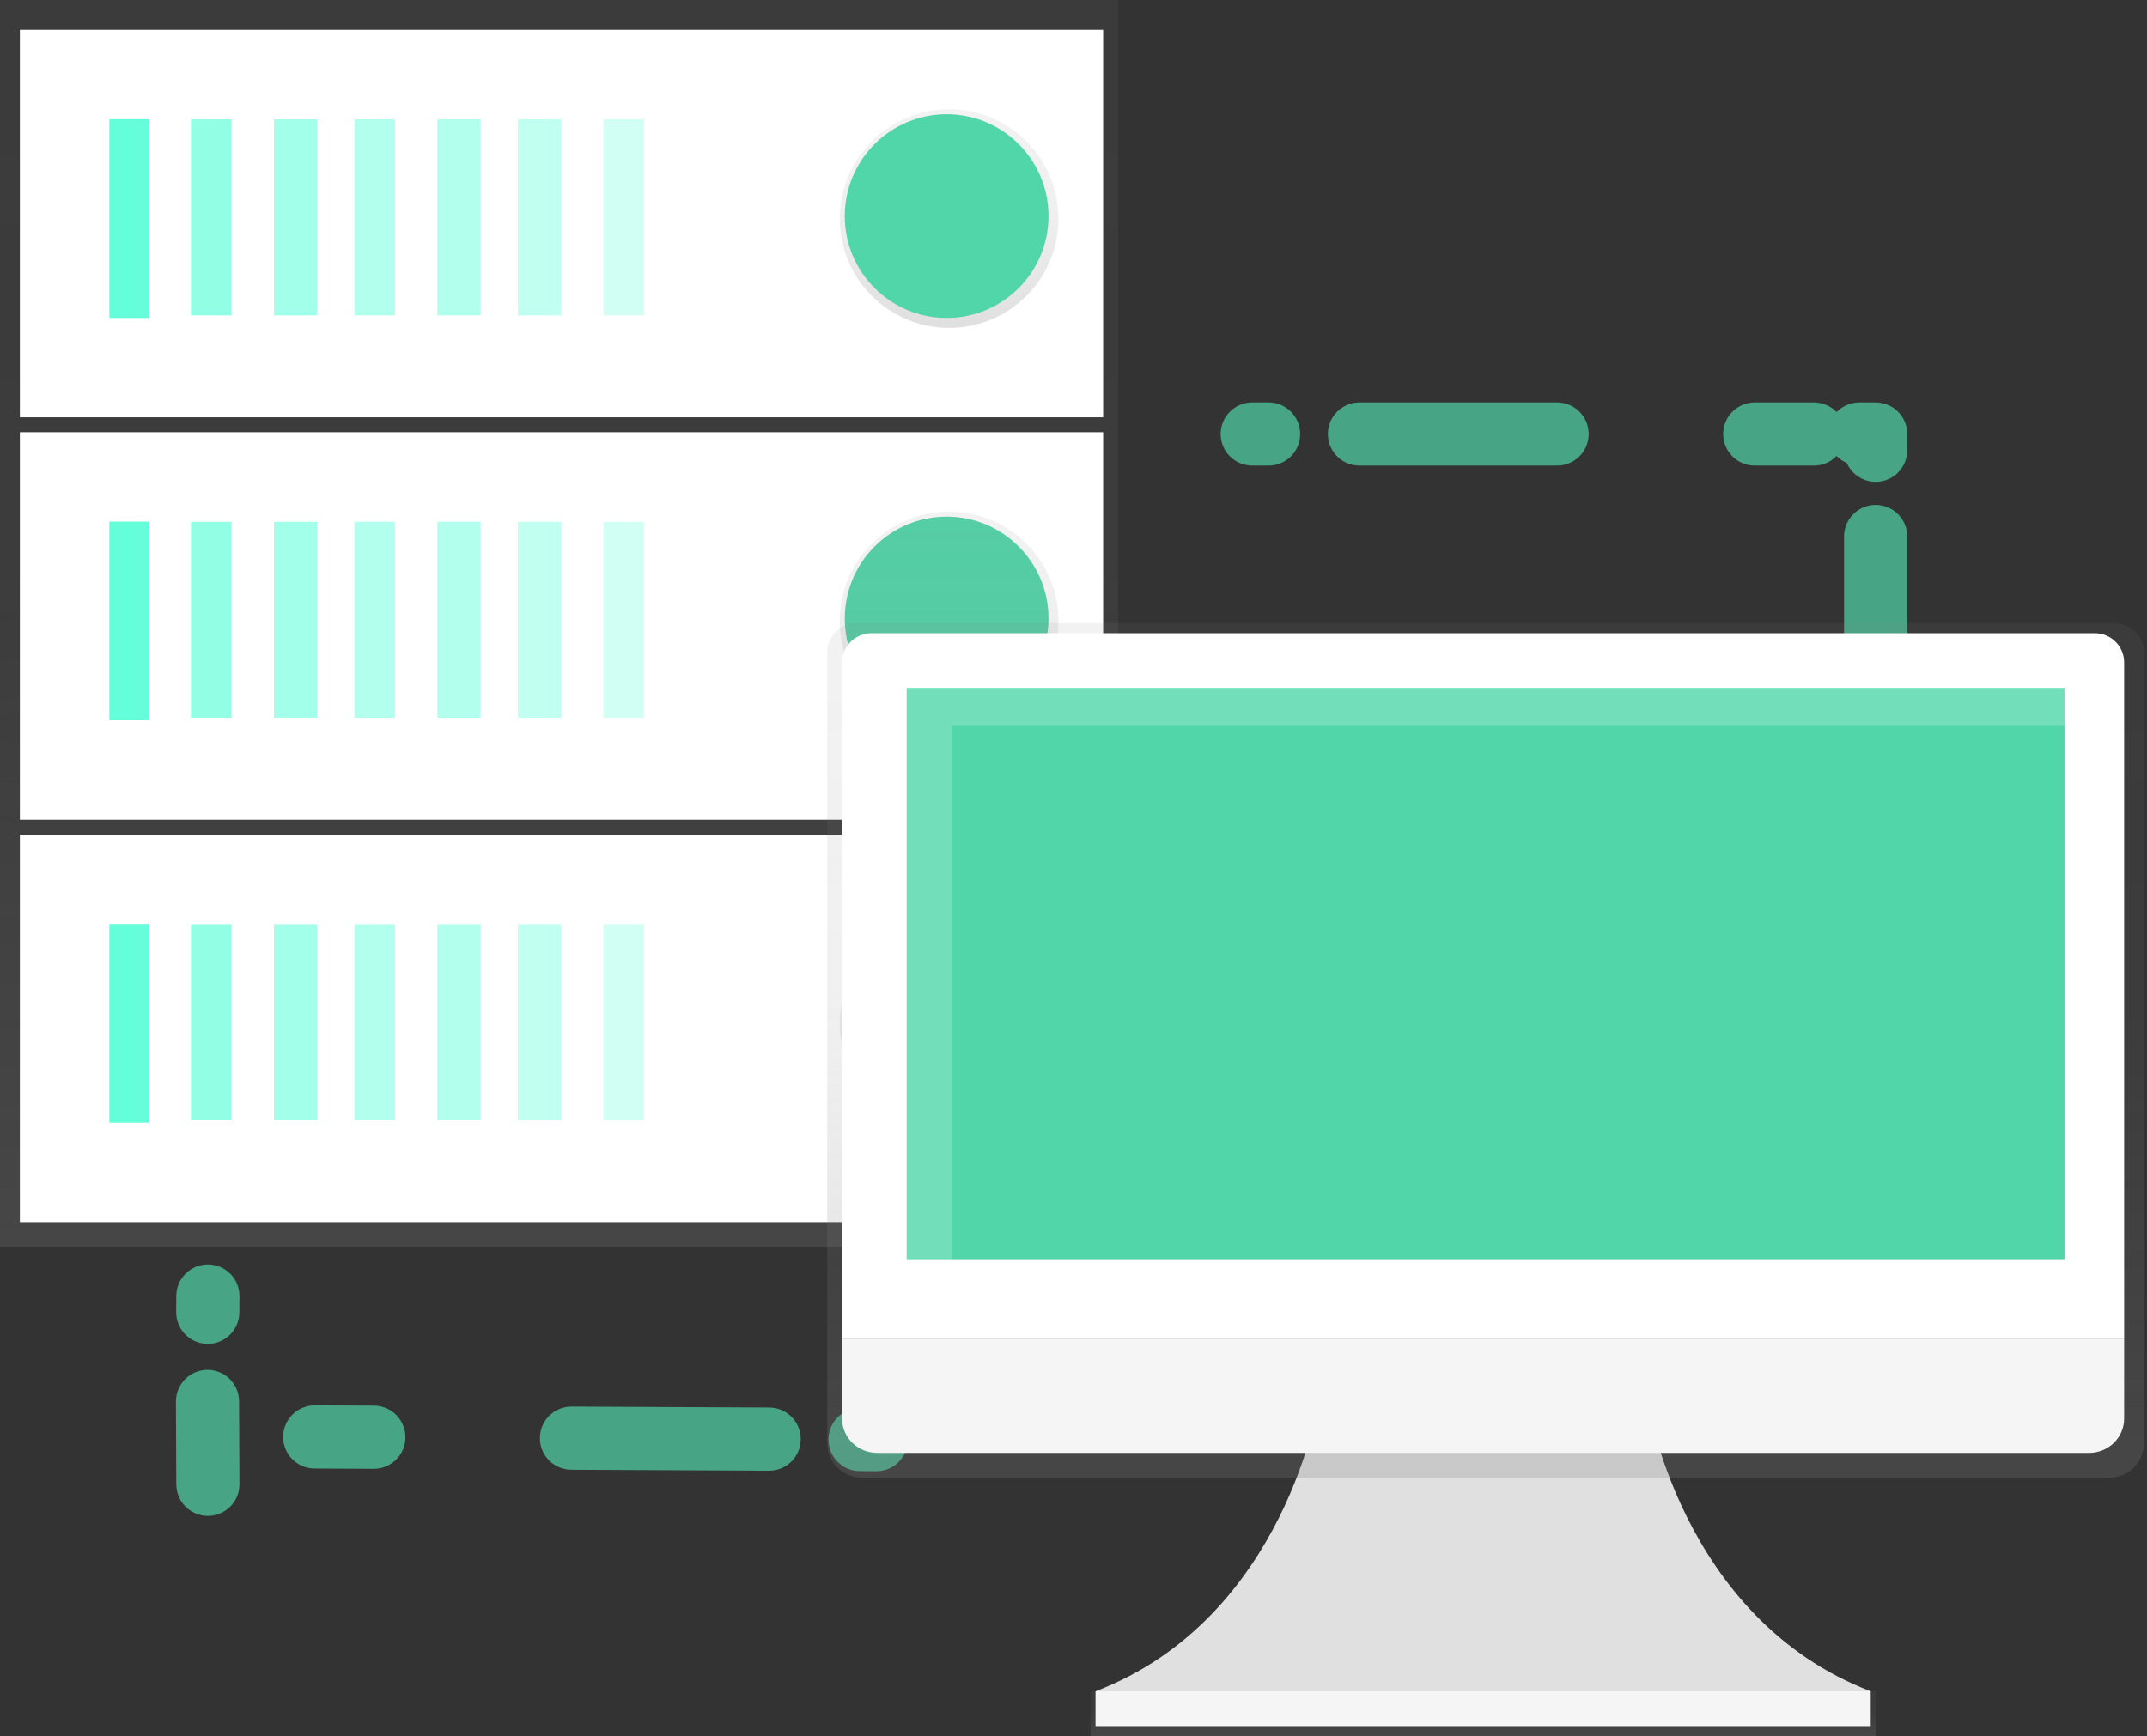 <?xml version="1.0" encoding="UTF-8"?>
<svg width="136px" height="110px" viewBox="0 0 136 110" version="1.1" xmlns="http://www.w3.org/2000/svg" xmlns:xlink="http://www.w3.org/1999/xlink">
    <rect x="0" y="0" width="136" height="110" fill="#333333" stroke="none"/>
    <!-- Generator: Sketch 52.2 (67145) - http://www.bohemiancoding.com/sketch -->
    <title>undraw_server_q2pb</title>
    <desc>Created with Sketch.</desc>
    <defs>
        <linearGradient x1="50%" y1="100%" x2="50%" y2="0%" id="linearGradient-1">
            <stop stop-color="#808080" stop-opacity="0.25" offset="0%"></stop>
            <stop stop-color="#808080" stop-opacity="0.12" offset="54%"></stop>
            <stop stop-color="#808080" stop-opacity="0.1" offset="100%"></stop>
        </linearGradient>
        <linearGradient x1="49.998%" y1="100%" x2="49.998%" y2="0%" id="linearGradient-2">
            <stop stop-color="#808080" stop-opacity="0.25" offset="0%"></stop>
            <stop stop-color="#808080" stop-opacity="0.12" offset="54%"></stop>
            <stop stop-color="#808080" stop-opacity="0.1" offset="100%"></stop>
        </linearGradient>
    </defs>
    <g id="landing" stroke="none" stroke-width="1" fill="none" fill-rule="evenodd">
        <g id="003-L" transform="translate(-205, -729)">
            <g id="undraw_server_q2pb" transform="translate(205, 729)">
                <rect id="Rectangle" fill="url(#linearGradient-1)" x="0" y="0" width="70.823" height="79.007"></rect>
                <rect id="Rectangle" fill="#FFFFFF" x="1.259" y="52.881" width="68.62" height="24.552"></rect>
                <rect id="Rectangle" fill="#64FFDA" x="6.925" y="58.547" width="2.518" height="12.591"></rect>
                <g id="Group" opacity="0.7" transform="translate(11.961, 58.547)" fill="#64FFDA">
                    <rect id="Rectangle" x="0.135" y="0.01" width="2.566" height="12.421"></rect>
                </g>
                <g id="Group" opacity="0.6" transform="translate(17.312, 58.547)" fill="#64FFDA">
                    <rect id="Rectangle" x="0.039" y="0.01" width="2.727" height="12.421"></rect>
                </g>
                <g id="Group" opacity="0.5" transform="translate(22.349, 58.547)" fill="#64FFDA">
                    <rect id="Rectangle" x="0.103" y="0.01" width="2.566" height="12.421"></rect>
                </g>
                <g id="Group" opacity="0.5" transform="translate(27.7, 58.547)" fill="#64FFDA">
                    <rect id="Rectangle" x="0.004" y="0.01" width="2.727" height="12.421"></rect>
                </g>
                <g id="Group" opacity="0.4" transform="translate(32.736, 58.547)" fill="#64FFDA">
                    <rect id="Rectangle" x="0.074" y="0.01" width="2.727" height="12.421"></rect>
                </g>
                <g id="Group" opacity="0.3" transform="translate(38.087, 58.547)" fill="#64FFDA">
                    <rect id="Rectangle" x="0.138" y="0.01" width="2.566" height="12.421"></rect>
                </g>
                <circle id="Oval" fill="#50D6A9" cx="59.964" cy="64.685" r="6.453"></circle>
                <rect id="Rectangle" fill="#FFFFFF" x="1.259" y="27.385" width="68.62" height="24.552"></rect>
                <rect id="Rectangle" fill="#64FFDA" x="6.925" y="33.051" width="2.518" height="12.591"></rect>
                <g id="Group" opacity="0.7" transform="translate(11.961, 33.051)" fill="#64FFDA">
                    <rect id="Rectangle" x="0.135" y="0.009" width="2.566" height="12.421"></rect>
                </g>
                <g id="Group" opacity="0.6" transform="translate(17.312, 33.051)" fill="#64FFDA">
                    <rect id="Rectangle" x="0.039" y="0.009" width="2.727" height="12.421"></rect>
                </g>
                <g id="Group" opacity="0.5" transform="translate(22.349, 33.051)" fill="#64FFDA">
                    <rect id="Rectangle" x="0.103" y="0.009" width="2.566" height="12.421"></rect>
                </g>
                <g id="Group" opacity="0.5" transform="translate(27.7, 33.051)" fill="#64FFDA">
                    <rect id="Rectangle" x="0.004" y="0.009" width="2.727" height="12.421"></rect>
                </g>
                <g id="Group" opacity="0.4" transform="translate(32.736, 33.051)" fill="#64FFDA">
                    <rect id="Rectangle" x="0.074" y="0.009" width="2.727" height="12.421"></rect>
                </g>
                <g id="Group" opacity="0.3" transform="translate(38.087, 33.051)" fill="#64FFDA">
                    <rect id="Rectangle" x="0.138" y="0.009" width="2.566" height="12.421"></rect>
                </g>
                <circle id="Oval" fill="#50D6A9" cx="59.964" cy="39.189" r="6.453"></circle>
                <rect id="Rectangle" fill="#FFFFFF" x="1.259" y="1.889" width="68.62" height="24.552"></rect>
                <rect id="Rectangle" fill="#64FFDA" x="6.925" y="7.554" width="2.518" height="12.591"></rect>
                <g id="Group" opacity="0.7" transform="translate(11.961, 7.554)" fill="#64FFDA">
                    <rect id="Rectangle" x="0.135" y="0.009" width="2.566" height="12.421"></rect>
                </g>
                <g id="Group" opacity="0.6" transform="translate(17.312, 7.554)" fill="#64FFDA">
                    <rect id="Rectangle" x="0.039" y="0.009" width="2.727" height="12.421"></rect>
                </g>
                <g id="Group" opacity="0.5" transform="translate(22.349, 7.554)" fill="#64FFDA">
                    <rect id="Rectangle" x="0.103" y="0.009" width="2.566" height="12.421"></rect>
                </g>
                <g id="Group" opacity="0.5" transform="translate(27.7, 7.554)" fill="#64FFDA">
                    <rect id="Rectangle" x="0.004" y="0.009" width="2.727" height="12.421"></rect>
                </g>
                <g id="Group" opacity="0.4" transform="translate(32.736, 7.554)" fill="#64FFDA">
                    <rect id="Rectangle" x="0.074" y="0.009" width="2.727" height="12.421"></rect>
                </g>
                <g id="Group" opacity="0.3" transform="translate(38.087, 7.554)" fill="#64FFDA">
                    <rect id="Rectangle" x="0.138" y="0.009" width="2.566" height="12.421"></rect>
                </g>
                <circle id="Oval" fill="url(#linearGradient-1)" cx="60.121" cy="13.85" r="6.925"></circle>
                <circle id="Oval" fill="url(#linearGradient-1)" cx="60.121" cy="39.346" r="6.925"></circle>
                <circle id="Oval" fill="url(#linearGradient-1)" cx="60.121" cy="64.843" r="6.925"></circle>
                <circle id="Oval" fill="#50D6A9" cx="59.964" cy="13.692" r="6.453"></circle>
                <g id="Group" opacity="0.7" transform="translate(79.322, 27.385)" stroke="#50D6A9" stroke-linecap="round" stroke-linejoin="round" stroke-width="4">
                    <path d="M0,0.115 L1.035,0.115" id="Path"></path>
                    <path d="M6.791,0.115 L35.576,0.115" id="Path" stroke-dasharray="12.52"></path>
                    <polyline id="Path" points="38.454 0.115 39.489 0.115 39.489 1.145"></polyline>
                    <path d="M39.489,6.607 L39.489,26.401" id="Path" stroke-dasharray="11.93"></path>
                    <path d="M39.489,29.131 L39.489,30.161" id="Path"></path>
                </g>
                <g id="Group" opacity="0.7" transform="translate(11.923, 82.099)" stroke="#50D6A9" stroke-linecap="round" stroke-linejoin="round" stroke-width="4">
                    <path d="M43.589,9.12 L42.554,9.115" id="Path"></path>
                    <path d="M36.798,9.087 L8.014,8.95" id="Path" stroke-dasharray="12.52"></path>
                    <path d="M1.245,11.95 L1.221,6.7" id="Path" stroke-dasharray="11.55"></path>
                    <path d="M1.238,1.052 L1.245,0.021" id="Path"></path>
                </g>
                <path d="M104.324,88.596 C104.324,88.596 106.378,102.524 118.499,107.167 L69.395,107.167 C81.516,102.524 83.569,88.596 83.569,88.596 L104.324,88.596 Z" id="Path" fill="#E0E0E0"></path>
                <rect id="Rectangle" fill="url(#linearGradient-2)" x="69.08" y="107.167" width="49.734" height="2.833"></rect>
                <rect id="Rectangle" fill="#F5F5F5" x="69.395" y="107.167" width="49.104" height="2.203"></rect>
                <path d="M133.958,39.492 L54.25,39.492 C53.227,39.492 52.397,40.319 52.397,41.339 L52.397,91.422 C52.397,92.642 53.389,93.632 54.613,93.632 L133.595,93.632 C134.183,93.632 134.746,93.399 135.162,92.985 C135.578,92.57 135.811,92.008 135.811,91.422 L135.811,41.339 C135.811,40.319 134.982,39.492 133.958,39.492 Z" id="Path" fill="url(#linearGradient-1)"></path>
                <path d="M55.197,40.121 L132.696,40.121 C133.721,40.121 134.552,40.948 134.552,41.968 L134.552,84.818 L53.341,84.818 L53.341,41.969 C53.341,41.479 53.536,41.009 53.884,40.663 C54.233,40.316 54.705,40.121 55.197,40.121 Z" id="Path" fill="#FFFFFF"></path>
                <path d="M132.332,92.058 L55.562,92.058 C54.335,92.058 53.341,91.087 53.341,89.889 L53.341,84.818 L134.552,84.818 L134.552,89.889 C134.552,91.087 133.558,92.058 132.332,92.058 Z" id="Path" fill="#F5F5F5"></path>
                <rect id="Rectangle" fill="#50D6A9" x="57.433" y="43.584" width="73.341" height="36.199"></rect>
                <polygon id="Path" fill="#FFFFFF" opacity="0.2" points="60.288 45.998 130.775 45.998 130.775 43.584 57.433 43.584 57.433 79.782 60.288 79.782"></polygon>
            </g>
        </g>
    </g>
</svg>